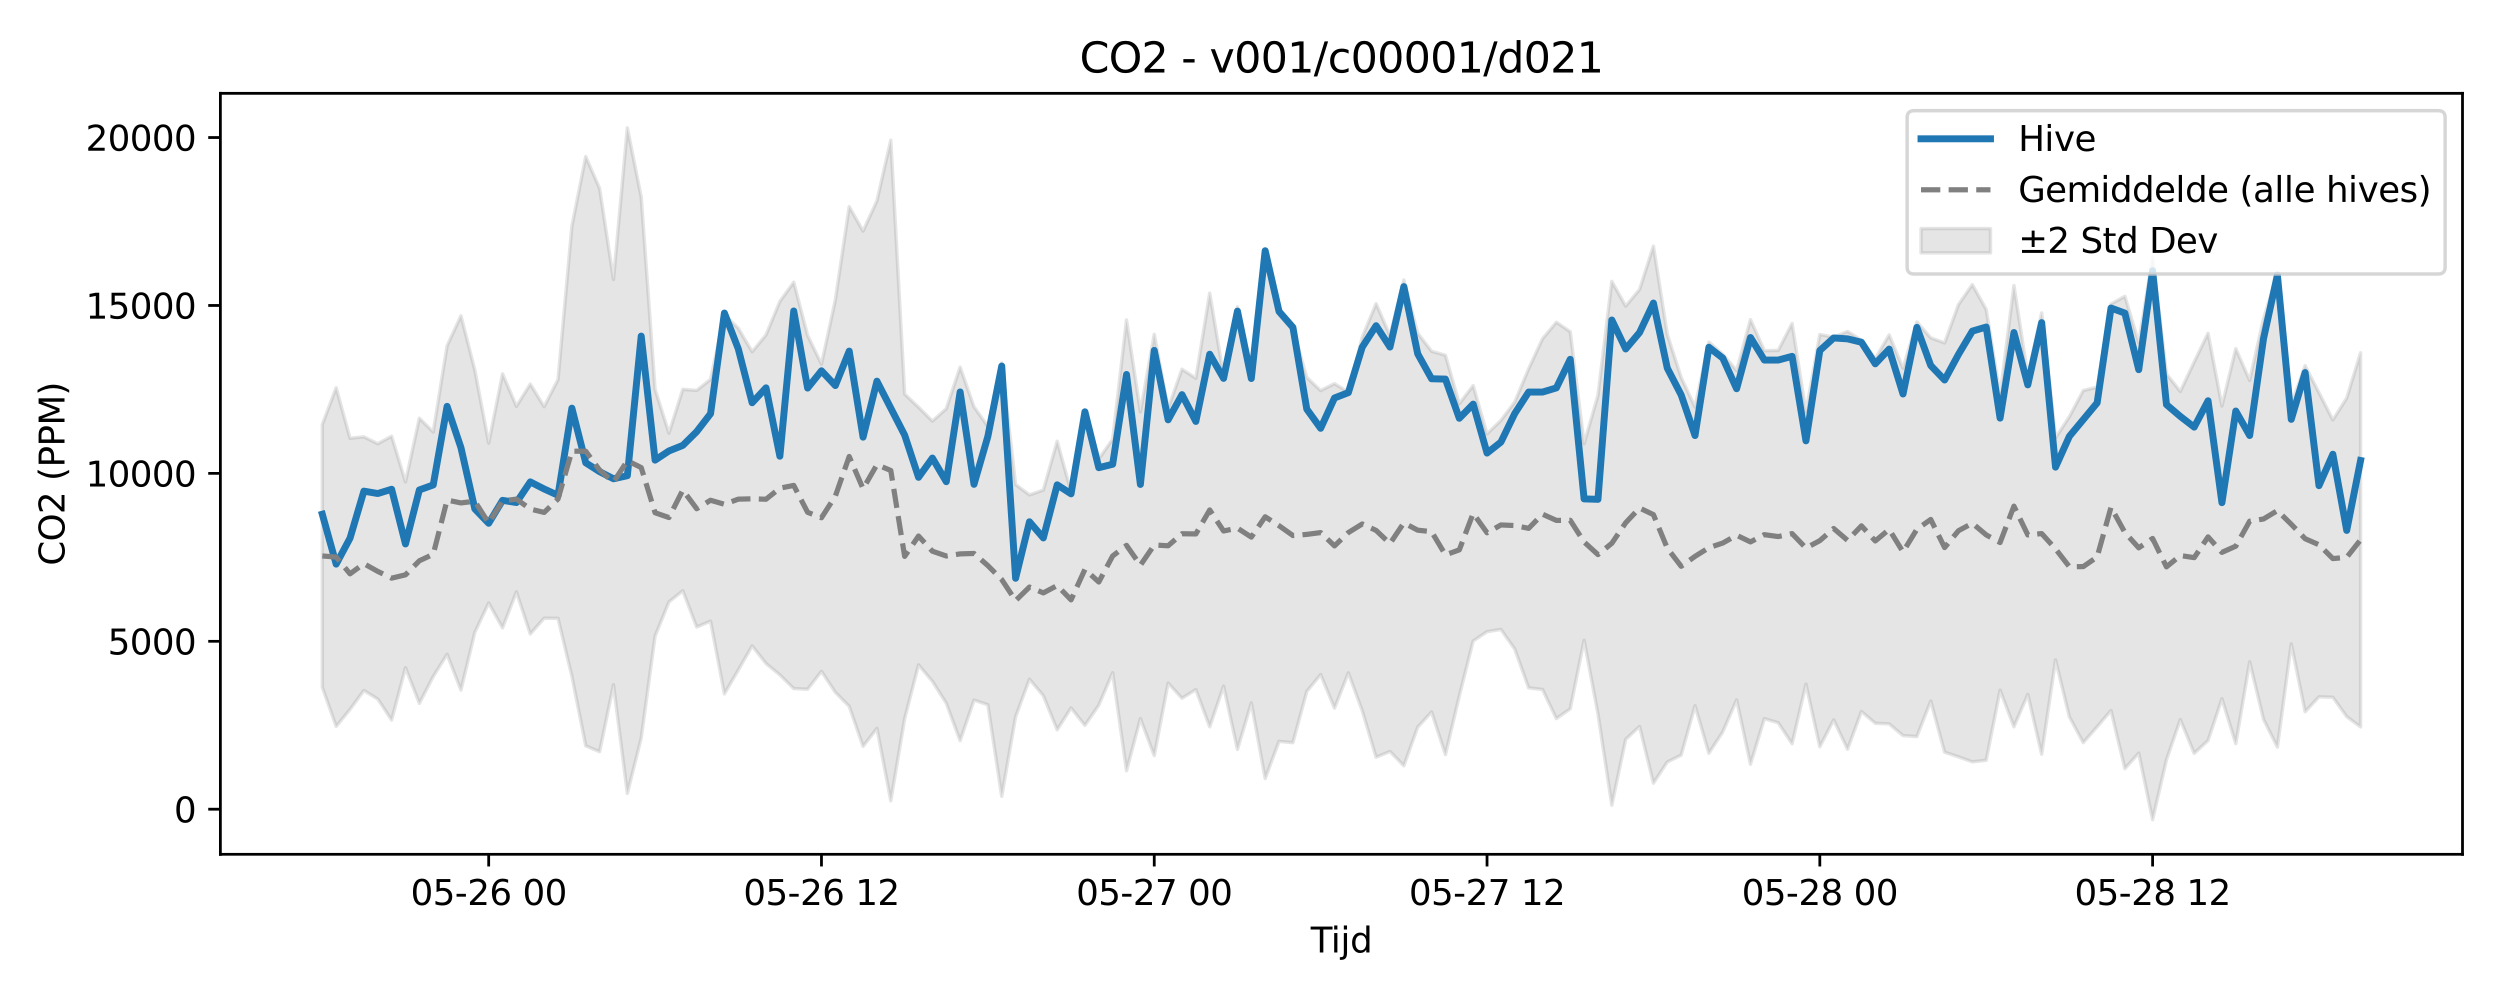 <?xml version="1.0" encoding="utf-8" standalone="no"?>
<!DOCTYPE svg PUBLIC "-//W3C//DTD SVG 1.1//EN"
  "http://www.w3.org/Graphics/SVG/1.1/DTD/svg11.dtd">
<svg xmlns:xlink="http://www.w3.org/1999/xlink" width="720pt" height="288pt" viewBox="0 0 720 288" xmlns="http://www.w3.org/2000/svg" version="1.1">
 <defs>
  <style type="text/css">*{stroke-linejoin: round; stroke-linecap: butt}</style>
 </defs>
 <g id="figure_1">
  <g id="patch_1">
   <path d="M 0 288 
L 720 288 
L 720 0 
L 0 0 
z
" style="fill: #ffffff"/>
  </g>
  <g id="axes_1">
   <g id="patch_2">
    <path d="M 63.47 246.04 
L 709.2 246.04 
L 709.2 26.88 
L 63.47 26.88 
z
" style="fill: #ffffff"/>
   </g>
   <g id="FillBetweenPolyCollection_1">
    <defs>
     <path id="ma736d00e93" d="M 92.821 -165.713 
L 92.821 -90.058 
L 96.815 -78.794 
L 100.808 -83.691 
L 104.802 -89.132 
L 108.795 -86.678 
L 112.788 -80.623 
L 116.782 -95.697 
L 120.775 -85.437 
L 124.768 -93.146 
L 128.762 -99.552 
L 132.755 -89.268 
L 136.749 -105.876 
L 140.742 -114.335 
L 144.735 -107.166 
L 148.729 -117.535 
L 152.722 -105.415 
L 156.715 -109.954 
L 160.709 -109.91 
L 164.702 -93.254 
L 168.696 -73.181 
L 172.689 -71.507 
L 176.682 -90.799 
L 180.676 -59.482 
L 184.669 -75.427 
L 188.663 -104.79 
L 192.656 -114.646 
L 196.649 -117.869 
L 200.643 -107.414 
L 204.636 -109.112 
L 208.629 -88.166 
L 212.623 -95.014 
L 216.616 -101.985 
L 220.61 -96.903 
L 224.603 -93.623 
L 228.596 -89.689 
L 232.59 -89.503 
L 236.583 -94.65 
L 240.577 -88.611 
L 244.57 -84.577 
L 248.563 -73.042 
L 252.557 -78.218 
L 256.55 -57.363 
L 260.543 -81.04 
L 264.537 -96.517 
L 268.53 -91.775 
L 272.524 -85.471 
L 276.517 -74.698 
L 280.51 -86.355 
L 284.504 -85.039 
L 288.497 -58.658 
L 292.491 -81.569 
L 296.484 -92.392 
L 300.477 -87.63 
L 304.471 -77.815 
L 308.464 -84.114 
L 312.457 -79.091 
L 316.451 -84.904 
L 320.444 -94.272 
L 324.438 -66.017 
L 328.431 -81.052 
L 332.424 -70.395 
L 336.418 -91.265 
L 340.411 -86.903 
L 344.404 -89.388 
L 348.398 -78.684 
L 352.391 -90.401 
L 356.385 -72.165 
L 360.378 -85.577 
L 364.371 -63.788 
L 368.365 -74.486 
L 372.358 -74.114 
L 376.352 -88.873 
L 380.345 -93.722 
L 384.338 -84.052 
L 388.332 -94.215 
L 392.325 -83.308 
L 396.318 -69.922 
L 400.312 -71.576 
L 404.305 -67.462 
L 408.299 -78.578 
L 412.292 -82.944 
L 416.285 -70.686 
L 420.279 -87.567 
L 424.272 -103.394 
L 428.266 -106.071 
L 432.259 -106.723 
L 436.252 -101.06 
L 440.246 -89.898 
L 444.239 -89.429 
L 448.232 -81.054 
L 452.226 -83.846 
L 456.219 -103.595 
L 460.213 -82.414 
L 464.206 -56.112 
L 468.199 -75.068 
L 472.193 -78.784 
L 476.186 -62.445 
L 480.179 -68.547 
L 484.173 -70.52 
L 488.166 -84.759 
L 492.16 -71.058 
L 496.153 -77.21 
L 500.146 -86.413 
L 504.14 -67.905 
L 508.133 -81.026 
L 512.127 -79.85 
L 516.12 -73.797 
L 520.113 -90.95 
L 524.107 -72.927 
L 528.1 -80.669 
L 532.093 -72.206 
L 536.087 -83.093 
L 540.08 -79.689 
L 544.074 -79.516 
L 548.067 -76.147 
L 552.06 -75.87 
L 556.054 -86.091 
L 560.047 -71.365 
L 564.041 -70.033 
L 568.034 -68.588 
L 572.027 -69.035 
L 576.021 -89.233 
L 580.014 -78.695 
L 584.007 -88.007 
L 588.001 -70.768 
L 591.994 -97.928 
L 595.988 -81.532 
L 599.981 -74.113 
L 603.974 -78.689 
L 607.968 -83.372 
L 611.961 -66.629 
L 615.955 -71.105 
L 619.948 -51.922 
L 623.941 -69.178 
L 627.935 -80.755 
L 631.928 -71.043 
L 635.921 -74.728 
L 639.915 -86.763 
L 643.908 -73.819 
L 647.902 -97.376 
L 651.895 -80.833 
L 655.888 -72.825 
L 659.882 -102.572 
L 663.875 -83.024 
L 667.868 -87.306 
L 671.862 -87.185 
L 675.855 -81.605 
L 679.849 -78.661 
L 679.849 -186.404 
L 679.849 -186.404 
L 675.855 -173.356 
L 671.862 -167.07 
L 667.868 -174.902 
L 663.875 -182.678 
L 659.882 -171.449 
L 655.888 -209.068 
L 651.895 -196.231 
L 647.902 -178.43 
L 643.908 -187.585 
L 639.915 -171.073 
L 635.921 -192.021 
L 631.928 -183.759 
L 627.935 -175.254 
L 623.941 -180.319 
L 619.948 -213.921 
L 615.955 -189.342 
L 611.961 -202.662 
L 607.968 -200.441 
L 603.974 -176.487 
L 599.981 -175.528 
L 595.988 -168.003 
L 591.994 -161.909 
L 588.001 -197.888 
L 584.007 -179.874 
L 580.014 -205.753 
L 576.021 -174.257 
L 572.027 -198.869 
L 568.034 -206.021 
L 564.041 -200.277 
L 560.047 -189.239 
L 556.054 -190.709 
L 552.06 -195.27 
L 548.067 -181.947 
L 544.074 -191.552 
L 540.08 -184.726 
L 536.087 -190.025 
L 532.093 -192.544 
L 528.1 -190.907 
L 524.107 -191.662 
L 520.113 -169.369 
L 516.12 -194.845 
L 512.127 -187.084 
L 508.133 -187.012 
L 504.14 -195.957 
L 500.146 -181.285 
L 496.153 -185.998 
L 492.16 -189.484 
L 488.166 -170.769 
L 484.173 -179.3 
L 480.179 -191.698 
L 476.186 -217.12 
L 472.193 -204.613 
L 468.199 -199.831 
L 464.206 -206.962 
L 460.213 -174.145 
L 456.219 -160.218 
L 452.226 -192.468 
L 448.232 -195.192 
L 444.239 -190.409 
L 440.246 -181.776 
L 436.252 -172.232 
L 432.259 -166.899 
L 428.266 -163.049 
L 424.272 -176.948 
L 420.279 -171.708 
L 416.285 -185.694 
L 412.292 -186.833 
L 408.299 -192.038 
L 404.305 -207.367 
L 400.312 -191.314 
L 396.318 -200.553 
L 392.325 -190.881 
L 388.332 -175.036 
L 384.338 -177.507 
L 380.345 -175.509 
L 376.352 -179.313 
L 372.358 -193.413 
L 368.365 -198.719 
L 364.371 -214.548 
L 360.378 -181.053 
L 356.385 -199.636 
L 352.391 -179.752 
L 348.398 -203.583 
L 344.404 -179.064 
L 340.411 -181.664 
L 336.418 -170.367 
L 332.424 -191.697 
L 328.431 -169.371 
L 324.438 -195.857 
L 320.444 -161.489 
L 316.451 -155.855 
L 312.457 -168.946 
L 308.464 -146.375 
L 304.471 -160.915 
L 300.477 -146.858 
L 296.484 -145.464 
L 292.491 -148.464 
L 288.497 -183.499 
L 284.504 -165.171 
L 280.51 -170.847 
L 276.517 -182.26 
L 272.524 -170.281 
L 268.53 -166.732 
L 264.537 -170.728 
L 260.543 -174.5 
L 256.55 -247.636 
L 252.557 -230.146 
L 248.563 -221.448 
L 244.57 -228.478 
L 240.577 -201.613 
L 236.583 -183.126 
L 232.59 -191.419 
L 228.596 -206.715 
L 224.603 -201.19 
L 220.61 -191.534 
L 216.616 -186.702 
L 212.623 -193.471 
L 208.629 -197.369 
L 204.636 -178.747 
L 200.643 -175.564 
L 196.649 -175.869 
L 192.656 -163.254 
L 188.663 -175.876 
L 184.669 -231.23 
L 180.676 -251.158 
L 176.682 -207.51 
L 172.689 -233.714 
L 168.696 -242.898 
L 164.702 -222.857 
L 160.709 -178.679 
L 156.715 -170.887 
L 152.722 -177.373 
L 148.729 -170.983 
L 144.735 -180.332 
L 140.742 -160.372 
L 136.749 -181.405 
L 132.755 -197.048 
L 128.762 -188.409 
L 124.768 -163.585 
L 120.775 -167.557 
L 116.782 -149.203 
L 112.788 -162.364 
L 108.795 -160.204 
L 104.802 -162.19 
L 100.808 -161.783 
L 96.815 -176.335 
L 92.821 -165.713 
z
" style="stroke: #808080; stroke-opacity: 0.2"/>
    </defs>
    <g clip-path="url(#pb6d7280b3a)">
     <use xlink:href="#ma736d00e93" x="0" y="288" style="fill: #808080; fill-opacity: 0.2; stroke: #808080; stroke-opacity: 0.2"/>
    </g>
   </g>
   <g id="matplotlib.axis_1">
    <g id="xtick_1">
     <g id="line2d_1">
      <defs>
       <path id="md8cc7c6b5a" d="M 0 0 
L 0 3.5 
" style="stroke: #000000; stroke-width: 0.8"/>
      </defs>
      <g>
       <use xlink:href="#md8cc7c6b5a" x="140.742" y="246.04" style="stroke: #000000; stroke-width: 0.8"/>
      </g>
     </g>
     <g id="text_1">
      <!-- 05-26 00 -->
      <g transform="translate(118.261 260.638) scale(0.1 -0.1)">
       <defs>
        <path id="DejaVuSans-30" d="M 2034 4250 
Q 1547 4250 1301 3770 
Q 1056 3291 1056 2328 
Q 1056 1369 1301 889 
Q 1547 409 2034 409 
Q 2525 409 2770 889 
Q 3016 1369 3016 2328 
Q 3016 3291 2770 3770 
Q 2525 4250 2034 4250 
z
M 2034 4750 
Q 2819 4750 3233 4129 
Q 3647 3509 3647 2328 
Q 3647 1150 3233 529 
Q 2819 -91 2034 -91 
Q 1250 -91 836 529 
Q 422 1150 422 2328 
Q 422 3509 836 4129 
Q 1250 4750 2034 4750 
z
" transform="scale(0.016)"/>
        <path id="DejaVuSans-35" d="M 691 4666 
L 3169 4666 
L 3169 4134 
L 1269 4134 
L 1269 2991 
Q 1406 3038 1543 3061 
Q 1681 3084 1819 3084 
Q 2600 3084 3056 2656 
Q 3513 2228 3513 1497 
Q 3513 744 3044 326 
Q 2575 -91 1722 -91 
Q 1428 -91 1123 -41 
Q 819 9 494 109 
L 494 744 
Q 775 591 1075 516 
Q 1375 441 1709 441 
Q 2250 441 2565 725 
Q 2881 1009 2881 1497 
Q 2881 1984 2565 2268 
Q 2250 2553 1709 2553 
Q 1456 2553 1204 2497 
Q 953 2441 691 2322 
L 691 4666 
z
" transform="scale(0.016)"/>
        <path id="DejaVuSans-2d" d="M 313 2009 
L 1997 2009 
L 1997 1497 
L 313 1497 
L 313 2009 
z
" transform="scale(0.016)"/>
        <path id="DejaVuSans-32" d="M 1228 531 
L 3431 531 
L 3431 0 
L 469 0 
L 469 531 
Q 828 903 1448 1529 
Q 2069 2156 2228 2338 
Q 2531 2678 2651 2914 
Q 2772 3150 2772 3378 
Q 2772 3750 2511 3984 
Q 2250 4219 1831 4219 
Q 1534 4219 1204 4116 
Q 875 4013 500 3803 
L 500 4441 
Q 881 4594 1212 4672 
Q 1544 4750 1819 4750 
Q 2544 4750 2975 4387 
Q 3406 4025 3406 3419 
Q 3406 3131 3298 2873 
Q 3191 2616 2906 2266 
Q 2828 2175 2409 1742 
Q 1991 1309 1228 531 
z
" transform="scale(0.016)"/>
        <path id="DejaVuSans-36" d="M 2113 2584 
Q 1688 2584 1439 2293 
Q 1191 2003 1191 1497 
Q 1191 994 1439 701 
Q 1688 409 2113 409 
Q 2538 409 2786 701 
Q 3034 994 3034 1497 
Q 3034 2003 2786 2293 
Q 2538 2584 2113 2584 
z
M 3366 4563 
L 3366 3988 
Q 3128 4100 2886 4159 
Q 2644 4219 2406 4219 
Q 1781 4219 1451 3797 
Q 1122 3375 1075 2522 
Q 1259 2794 1537 2939 
Q 1816 3084 2150 3084 
Q 2853 3084 3261 2657 
Q 3669 2231 3669 1497 
Q 3669 778 3244 343 
Q 2819 -91 2113 -91 
Q 1303 -91 875 529 
Q 447 1150 447 2328 
Q 447 3434 972 4092 
Q 1497 4750 2381 4750 
Q 2619 4750 2861 4703 
Q 3103 4656 3366 4563 
z
" transform="scale(0.016)"/>
        <path id="DejaVuSans-20" transform="scale(0.016)"/>
       </defs>
       <use xlink:href="#DejaVuSans-30"/>
       <use xlink:href="#DejaVuSans-35" transform="translate(63.623 0)"/>
       <use xlink:href="#DejaVuSans-2d" transform="translate(127.246 0)"/>
       <use xlink:href="#DejaVuSans-32" transform="translate(163.33 0)"/>
       <use xlink:href="#DejaVuSans-36" transform="translate(226.953 0)"/>
       <use xlink:href="#DejaVuSans-20" transform="translate(290.576 0)"/>
       <use xlink:href="#DejaVuSans-30" transform="translate(322.363 0)"/>
       <use xlink:href="#DejaVuSans-30" transform="translate(385.986 0)"/>
      </g>
     </g>
    </g>
    <g id="xtick_2">
     <g id="line2d_2">
      <g>
       <use xlink:href="#md8cc7c6b5a" x="236.583" y="246.04" style="stroke: #000000; stroke-width: 0.8"/>
      </g>
     </g>
     <g id="text_2">
      <!-- 05-26 12 -->
      <g transform="translate(214.103 260.638) scale(0.1 -0.1)">
       <defs>
        <path id="DejaVuSans-31" d="M 794 531 
L 1825 531 
L 1825 4091 
L 703 3866 
L 703 4441 
L 1819 4666 
L 2450 4666 
L 2450 531 
L 3481 531 
L 3481 0 
L 794 0 
L 794 531 
z
" transform="scale(0.016)"/>
       </defs>
       <use xlink:href="#DejaVuSans-30"/>
       <use xlink:href="#DejaVuSans-35" transform="translate(63.623 0)"/>
       <use xlink:href="#DejaVuSans-2d" transform="translate(127.246 0)"/>
       <use xlink:href="#DejaVuSans-32" transform="translate(163.33 0)"/>
       <use xlink:href="#DejaVuSans-36" transform="translate(226.953 0)"/>
       <use xlink:href="#DejaVuSans-20" transform="translate(290.576 0)"/>
       <use xlink:href="#DejaVuSans-31" transform="translate(322.363 0)"/>
       <use xlink:href="#DejaVuSans-32" transform="translate(385.986 0)"/>
      </g>
     </g>
    </g>
    <g id="xtick_3">
     <g id="line2d_3">
      <g>
       <use xlink:href="#md8cc7c6b5a" x="332.424" y="246.04" style="stroke: #000000; stroke-width: 0.8"/>
      </g>
     </g>
     <g id="text_3">
      <!-- 05-27 00 -->
      <g transform="translate(309.944 260.638) scale(0.1 -0.1)">
       <defs>
        <path id="DejaVuSans-37" d="M 525 4666 
L 3525 4666 
L 3525 4397 
L 1831 0 
L 1172 0 
L 2766 4134 
L 525 4134 
L 525 4666 
z
" transform="scale(0.016)"/>
       </defs>
       <use xlink:href="#DejaVuSans-30"/>
       <use xlink:href="#DejaVuSans-35" transform="translate(63.623 0)"/>
       <use xlink:href="#DejaVuSans-2d" transform="translate(127.246 0)"/>
       <use xlink:href="#DejaVuSans-32" transform="translate(163.33 0)"/>
       <use xlink:href="#DejaVuSans-37" transform="translate(226.953 0)"/>
       <use xlink:href="#DejaVuSans-20" transform="translate(290.576 0)"/>
       <use xlink:href="#DejaVuSans-30" transform="translate(322.363 0)"/>
       <use xlink:href="#DejaVuSans-30" transform="translate(385.986 0)"/>
      </g>
     </g>
    </g>
    <g id="xtick_4">
     <g id="line2d_4">
      <g>
       <use xlink:href="#md8cc7c6b5a" x="428.266" y="246.04" style="stroke: #000000; stroke-width: 0.8"/>
      </g>
     </g>
     <g id="text_4">
      <!-- 05-27 12 -->
      <g transform="translate(405.785 260.638) scale(0.1 -0.1)">
       <use xlink:href="#DejaVuSans-30"/>
       <use xlink:href="#DejaVuSans-35" transform="translate(63.623 0)"/>
       <use xlink:href="#DejaVuSans-2d" transform="translate(127.246 0)"/>
       <use xlink:href="#DejaVuSans-32" transform="translate(163.33 0)"/>
       <use xlink:href="#DejaVuSans-37" transform="translate(226.953 0)"/>
       <use xlink:href="#DejaVuSans-20" transform="translate(290.576 0)"/>
       <use xlink:href="#DejaVuSans-31" transform="translate(322.363 0)"/>
       <use xlink:href="#DejaVuSans-32" transform="translate(385.986 0)"/>
      </g>
     </g>
    </g>
    <g id="xtick_5">
     <g id="line2d_5">
      <g>
       <use xlink:href="#md8cc7c6b5a" x="524.107" y="246.04" style="stroke: #000000; stroke-width: 0.8"/>
      </g>
     </g>
     <g id="text_5">
      <!-- 05-28 00 -->
      <g transform="translate(501.626 260.638) scale(0.1 -0.1)">
       <defs>
        <path id="DejaVuSans-38" d="M 2034 2216 
Q 1584 2216 1326 1975 
Q 1069 1734 1069 1313 
Q 1069 891 1326 650 
Q 1584 409 2034 409 
Q 2484 409 2743 651 
Q 3003 894 3003 1313 
Q 3003 1734 2745 1975 
Q 2488 2216 2034 2216 
z
M 1403 2484 
Q 997 2584 770 2862 
Q 544 3141 544 3541 
Q 544 4100 942 4425 
Q 1341 4750 2034 4750 
Q 2731 4750 3128 4425 
Q 3525 4100 3525 3541 
Q 3525 3141 3298 2862 
Q 3072 2584 2669 2484 
Q 3125 2378 3379 2068 
Q 3634 1759 3634 1313 
Q 3634 634 3220 271 
Q 2806 -91 2034 -91 
Q 1263 -91 848 271 
Q 434 634 434 1313 
Q 434 1759 690 2068 
Q 947 2378 1403 2484 
z
M 1172 3481 
Q 1172 3119 1398 2916 
Q 1625 2713 2034 2713 
Q 2441 2713 2670 2916 
Q 2900 3119 2900 3481 
Q 2900 3844 2670 4047 
Q 2441 4250 2034 4250 
Q 1625 4250 1398 4047 
Q 1172 3844 1172 3481 
z
" transform="scale(0.016)"/>
       </defs>
       <use xlink:href="#DejaVuSans-30"/>
       <use xlink:href="#DejaVuSans-35" transform="translate(63.623 0)"/>
       <use xlink:href="#DejaVuSans-2d" transform="translate(127.246 0)"/>
       <use xlink:href="#DejaVuSans-32" transform="translate(163.33 0)"/>
       <use xlink:href="#DejaVuSans-38" transform="translate(226.953 0)"/>
       <use xlink:href="#DejaVuSans-20" transform="translate(290.576 0)"/>
       <use xlink:href="#DejaVuSans-30" transform="translate(322.363 0)"/>
       <use xlink:href="#DejaVuSans-30" transform="translate(385.986 0)"/>
      </g>
     </g>
    </g>
    <g id="xtick_6">
     <g id="line2d_6">
      <g>
       <use xlink:href="#md8cc7c6b5a" x="619.948" y="246.04" style="stroke: #000000; stroke-width: 0.8"/>
      </g>
     </g>
     <g id="text_6">
      <!-- 05-28 12 -->
      <g transform="translate(597.467 260.638) scale(0.1 -0.1)">
       <use xlink:href="#DejaVuSans-30"/>
       <use xlink:href="#DejaVuSans-35" transform="translate(63.623 0)"/>
       <use xlink:href="#DejaVuSans-2d" transform="translate(127.246 0)"/>
       <use xlink:href="#DejaVuSans-32" transform="translate(163.33 0)"/>
       <use xlink:href="#DejaVuSans-38" transform="translate(226.953 0)"/>
       <use xlink:href="#DejaVuSans-20" transform="translate(290.576 0)"/>
       <use xlink:href="#DejaVuSans-31" transform="translate(322.363 0)"/>
       <use xlink:href="#DejaVuSans-32" transform="translate(385.986 0)"/>
      </g>
     </g>
    </g>
    <g id="text_7">
     <!-- Tijd -->
     <g transform="translate(377.485 274.317) scale(0.1 -0.1)">
      <defs>
       <path id="DejaVuSans-54" d="M -19 4666 
L 3928 4666 
L 3928 4134 
L 2272 4134 
L 2272 0 
L 1638 0 
L 1638 4134 
L -19 4134 
L -19 4666 
z
" transform="scale(0.016)"/>
       <path id="DejaVuSans-69" d="M 603 3500 
L 1178 3500 
L 1178 0 
L 603 0 
L 603 3500 
z
M 603 4863 
L 1178 4863 
L 1178 4134 
L 603 4134 
L 603 4863 
z
" transform="scale(0.016)"/>
       <path id="DejaVuSans-6a" d="M 603 3500 
L 1178 3500 
L 1178 -63 
Q 1178 -731 923 -1031 
Q 669 -1331 103 -1331 
L -116 -1331 
L -116 -844 
L 38 -844 
Q 366 -844 484 -692 
Q 603 -541 603 -63 
L 603 3500 
z
M 603 4863 
L 1178 4863 
L 1178 4134 
L 603 4134 
L 603 4863 
z
" transform="scale(0.016)"/>
       <path id="DejaVuSans-64" d="M 2906 2969 
L 2906 4863 
L 3481 4863 
L 3481 0 
L 2906 0 
L 2906 525 
Q 2725 213 2448 61 
Q 2172 -91 1784 -91 
Q 1150 -91 751 415 
Q 353 922 353 1747 
Q 353 2572 751 3078 
Q 1150 3584 1784 3584 
Q 2172 3584 2448 3432 
Q 2725 3281 2906 2969 
z
M 947 1747 
Q 947 1113 1208 752 
Q 1469 391 1925 391 
Q 2381 391 2643 752 
Q 2906 1113 2906 1747 
Q 2906 2381 2643 2742 
Q 2381 3103 1925 3103 
Q 1469 3103 1208 2742 
Q 947 2381 947 1747 
z
" transform="scale(0.016)"/>
      </defs>
      <use xlink:href="#DejaVuSans-54"/>
      <use xlink:href="#DejaVuSans-69" transform="translate(57.959 0)"/>
      <use xlink:href="#DejaVuSans-6a" transform="translate(85.742 0)"/>
      <use xlink:href="#DejaVuSans-64" transform="translate(113.525 0)"/>
     </g>
    </g>
   </g>
   <g id="matplotlib.axis_2">
    <g id="ytick_1">
     <g id="line2d_7">
      <defs>
       <path id="m346be51b37" d="M 0 0 
L -3.5 0 
" style="stroke: #000000; stroke-width: 0.8"/>
      </defs>
      <g>
       <use xlink:href="#m346be51b37" x="63.47" y="233.054" style="stroke: #000000; stroke-width: 0.8"/>
      </g>
     </g>
     <g id="text_8">
      <!-- 0 -->
      <g transform="translate(50.108 236.853) scale(0.1 -0.1)">
       <use xlink:href="#DejaVuSans-30"/>
      </g>
     </g>
    </g>
    <g id="ytick_2">
     <g id="line2d_8">
      <g>
       <use xlink:href="#m346be51b37" x="63.47" y="184.692" style="stroke: #000000; stroke-width: 0.8"/>
      </g>
     </g>
     <g id="text_9">
      <!-- 5000 -->
      <g transform="translate(31.02 188.491) scale(0.1 -0.1)">
       <use xlink:href="#DejaVuSans-35"/>
       <use xlink:href="#DejaVuSans-30" transform="translate(63.623 0)"/>
       <use xlink:href="#DejaVuSans-30" transform="translate(127.246 0)"/>
       <use xlink:href="#DejaVuSans-30" transform="translate(190.869 0)"/>
      </g>
     </g>
    </g>
    <g id="ytick_3">
     <g id="line2d_9">
      <g>
       <use xlink:href="#m346be51b37" x="63.47" y="136.33" style="stroke: #000000; stroke-width: 0.8"/>
      </g>
     </g>
     <g id="text_10">
      <!-- 10000 -->
      <g transform="translate(24.657 140.129) scale(0.1 -0.1)">
       <use xlink:href="#DejaVuSans-31"/>
       <use xlink:href="#DejaVuSans-30" transform="translate(63.623 0)"/>
       <use xlink:href="#DejaVuSans-30" transform="translate(127.246 0)"/>
       <use xlink:href="#DejaVuSans-30" transform="translate(190.869 0)"/>
       <use xlink:href="#DejaVuSans-30" transform="translate(254.492 0)"/>
      </g>
     </g>
    </g>
    <g id="ytick_4">
     <g id="line2d_10">
      <g>
       <use xlink:href="#m346be51b37" x="63.47" y="87.968" style="stroke: #000000; stroke-width: 0.8"/>
      </g>
     </g>
     <g id="text_11">
      <!-- 15000 -->
      <g transform="translate(24.657 91.767) scale(0.1 -0.1)">
       <use xlink:href="#DejaVuSans-31"/>
       <use xlink:href="#DejaVuSans-35" transform="translate(63.623 0)"/>
       <use xlink:href="#DejaVuSans-30" transform="translate(127.246 0)"/>
       <use xlink:href="#DejaVuSans-30" transform="translate(190.869 0)"/>
       <use xlink:href="#DejaVuSans-30" transform="translate(254.492 0)"/>
      </g>
     </g>
    </g>
    <g id="ytick_5">
     <g id="line2d_11">
      <g>
       <use xlink:href="#m346be51b37" x="63.47" y="39.606" style="stroke: #000000; stroke-width: 0.8"/>
      </g>
     </g>
     <g id="text_12">
      <!-- 20000 -->
      <g transform="translate(24.657 43.406) scale(0.1 -0.1)">
       <use xlink:href="#DejaVuSans-32"/>
       <use xlink:href="#DejaVuSans-30" transform="translate(63.623 0)"/>
       <use xlink:href="#DejaVuSans-30" transform="translate(127.246 0)"/>
       <use xlink:href="#DejaVuSans-30" transform="translate(190.869 0)"/>
       <use xlink:href="#DejaVuSans-30" transform="translate(254.492 0)"/>
      </g>
     </g>
    </g>
    <g id="text_13">
     <!-- CO2 (PPM) -->
     <g transform="translate(18.578 162.903) rotate(-90) scale(0.1 -0.1)">
      <defs>
       <path id="DejaVuSans-43" d="M 4122 4306 
L 4122 3641 
Q 3803 3938 3442 4084 
Q 3081 4231 2675 4231 
Q 1875 4231 1450 3742 
Q 1025 3253 1025 2328 
Q 1025 1406 1450 917 
Q 1875 428 2675 428 
Q 3081 428 3442 575 
Q 3803 722 4122 1019 
L 4122 359 
Q 3791 134 3420 21 
Q 3050 -91 2638 -91 
Q 1578 -91 968 557 
Q 359 1206 359 2328 
Q 359 3453 968 4101 
Q 1578 4750 2638 4750 
Q 3056 4750 3426 4639 
Q 3797 4528 4122 4306 
z
" transform="scale(0.016)"/>
       <path id="DejaVuSans-4f" d="M 2522 4238 
Q 1834 4238 1429 3725 
Q 1025 3213 1025 2328 
Q 1025 1447 1429 934 
Q 1834 422 2522 422 
Q 3209 422 3611 934 
Q 4013 1447 4013 2328 
Q 4013 3213 3611 3725 
Q 3209 4238 2522 4238 
z
M 2522 4750 
Q 3503 4750 4090 4092 
Q 4678 3434 4678 2328 
Q 4678 1225 4090 567 
Q 3503 -91 2522 -91 
Q 1538 -91 948 565 
Q 359 1222 359 2328 
Q 359 3434 948 4092 
Q 1538 4750 2522 4750 
z
" transform="scale(0.016)"/>
       <path id="DejaVuSans-28" d="M 1984 4856 
Q 1566 4138 1362 3434 
Q 1159 2731 1159 2009 
Q 1159 1288 1364 580 
Q 1569 -128 1984 -844 
L 1484 -844 
Q 1016 -109 783 600 
Q 550 1309 550 2009 
Q 550 2706 781 3412 
Q 1013 4119 1484 4856 
L 1984 4856 
z
" transform="scale(0.016)"/>
       <path id="DejaVuSans-50" d="M 1259 4147 
L 1259 2394 
L 2053 2394 
Q 2494 2394 2734 2622 
Q 2975 2850 2975 3272 
Q 2975 3691 2734 3919 
Q 2494 4147 2053 4147 
L 1259 4147 
z
M 628 4666 
L 2053 4666 
Q 2838 4666 3239 4311 
Q 3641 3956 3641 3272 
Q 3641 2581 3239 2228 
Q 2838 1875 2053 1875 
L 1259 1875 
L 1259 0 
L 628 0 
L 628 4666 
z
" transform="scale(0.016)"/>
       <path id="DejaVuSans-4d" d="M 628 4666 
L 1569 4666 
L 2759 1491 
L 3956 4666 
L 4897 4666 
L 4897 0 
L 4281 0 
L 4281 4097 
L 3078 897 
L 2444 897 
L 1241 4097 
L 1241 0 
L 628 0 
L 628 4666 
z
" transform="scale(0.016)"/>
       <path id="DejaVuSans-29" d="M 513 4856 
L 1013 4856 
Q 1481 4119 1714 3412 
Q 1947 2706 1947 2009 
Q 1947 1309 1714 600 
Q 1481 -109 1013 -844 
L 513 -844 
Q 928 -128 1133 580 
Q 1338 1288 1338 2009 
Q 1338 2731 1133 3434 
Q 928 4138 513 4856 
z
" transform="scale(0.016)"/>
      </defs>
      <use xlink:href="#DejaVuSans-43"/>
      <use xlink:href="#DejaVuSans-4f" transform="translate(69.824 0)"/>
      <use xlink:href="#DejaVuSans-32" transform="translate(148.535 0)"/>
      <use xlink:href="#DejaVuSans-20" transform="translate(212.158 0)"/>
      <use xlink:href="#DejaVuSans-28" transform="translate(243.945 0)"/>
      <use xlink:href="#DejaVuSans-50" transform="translate(282.959 0)"/>
      <use xlink:href="#DejaVuSans-50" transform="translate(343.262 0)"/>
      <use xlink:href="#DejaVuSans-4d" transform="translate(403.564 0)"/>
      <use xlink:href="#DejaVuSans-29" transform="translate(489.844 0)"/>
     </g>
    </g>
   </g>
   <g id="line2d_12">
    <path d="M 92.821 148.101 
L 96.815 162.465 
L 100.808 154.988 
L 104.802 141.447 
L 108.795 142.137 
L 112.788 140.908 
L 116.782 156.655 
L 120.775 141.105 
L 124.768 139.667 
L 128.762 117.037 
L 132.755 128.934 
L 136.749 146.564 
L 140.742 150.7 
L 144.735 144.104 
L 148.729 144.729 
L 152.722 138.784 
L 156.715 140.825 
L 160.709 142.646 
L 164.702 117.553 
L 168.696 133.287 
L 172.689 135.843 
L 176.682 137.887 
L 180.676 137.002 
L 184.669 96.799 
L 188.663 132.519 
L 192.656 129.872 
L 196.649 128.268 
L 200.643 124.32 
L 204.636 119.146 
L 208.629 90.159 
L 212.623 100.475 
L 216.616 115.986 
L 220.61 111.699 
L 224.603 131.388 
L 228.596 89.567 
L 232.59 111.762 
L 236.583 106.791 
L 240.577 111.04 
L 244.57 101.123 
L 248.563 125.9 
L 252.557 109.779 
L 260.543 125.323 
L 264.537 137.468 
L 268.53 131.923 
L 272.524 138.726 
L 276.517 112.884 
L 280.51 139.487 
L 284.504 125.687 
L 288.497 105.427 
L 292.491 166.537 
L 296.484 150.274 
L 300.477 154.92 
L 304.471 139.635 
L 308.464 142.224 
L 312.457 118.604 
L 316.451 134.696 
L 320.444 133.706 
L 324.438 107.851 
L 328.431 139.519 
L 332.424 100.92 
L 336.418 120.909 
L 340.411 113.661 
L 344.404 121.37 
L 348.398 102.019 
L 352.391 108.972 
L 356.385 89.606 
L 360.378 109.012 
L 364.371 72.218 
L 368.365 89.712 
L 372.358 94.284 
L 376.352 117.827 
L 380.345 123.353 
L 384.338 114.616 
L 388.332 113.073 
L 392.325 99.975 
L 396.318 93.804 
L 400.312 99.952 
L 404.305 82.548 
L 408.299 101.896 
L 412.292 109.083 
L 416.285 109.177 
L 420.279 120.467 
L 424.272 116.389 
L 428.266 130.482 
L 432.259 127.33 
L 436.252 119.088 
L 440.246 112.913 
L 444.239 112.92 
L 448.232 111.717 
L 452.226 103.483 
L 456.219 143.681 
L 460.213 143.807 
L 464.206 92.166 
L 468.199 100.5 
L 472.193 95.771 
L 476.186 87.281 
L 480.179 106.02 
L 484.173 113.729 
L 488.166 125.439 
L 492.16 100.017 
L 496.153 103.131 
L 500.146 111.953 
L 504.14 97.209 
L 508.133 103.696 
L 512.127 103.7 
L 516.12 102.625 
L 520.113 126.958 
L 524.107 100.949 
L 528.1 97.334 
L 532.093 97.592 
L 536.087 98.566 
L 540.08 104.779 
L 544.074 100.542 
L 548.067 113.471 
L 552.06 94.299 
L 556.054 105.272 
L 560.047 109.441 
L 564.041 102.061 
L 568.034 95.364 
L 572.027 94.183 
L 576.021 120.419 
L 580.014 95.767 
L 584.007 110.843 
L 588.001 92.916 
L 591.994 134.534 
L 595.988 125.649 
L 603.974 116.034 
L 607.968 88.716 
L 611.961 90.169 
L 615.955 106.465 
L 619.948 77.972 
L 623.941 116.524 
L 627.935 119.929 
L 631.928 123.011 
L 635.921 115.422 
L 639.915 144.764 
L 643.908 118.381 
L 647.902 125.429 
L 651.895 97.531 
L 655.888 79.218 
L 659.882 120.772 
L 663.875 107.3 
L 667.868 139.87 
L 671.862 130.823 
L 675.855 152.76 
L 679.849 132.622 
L 679.849 132.622 
" clip-path="url(#pb6d7280b3a)" style="fill: none; stroke: #1f77b4; stroke-width: 2; stroke-linecap: square"/>
   </g>
   <g id="line2d_13">
    <path d="M 92.821 160.115 
L 96.815 160.435 
L 100.808 165.263 
L 104.802 162.339 
L 108.795 164.559 
L 112.788 166.506 
L 116.782 165.55 
L 120.775 161.503 
L 124.768 159.635 
L 128.762 144.02 
L 132.755 144.842 
L 136.749 144.359 
L 140.742 150.646 
L 144.735 144.251 
L 148.729 143.741 
L 152.722 146.606 
L 156.715 147.58 
L 160.709 143.705 
L 164.702 129.944 
L 168.696 129.96 
L 172.689 135.389 
L 176.682 138.845 
L 180.676 132.68 
L 184.669 134.671 
L 188.663 147.667 
L 192.656 149.05 
L 196.649 141.131 
L 200.643 146.511 
L 204.636 144.071 
L 208.629 145.233 
L 212.623 143.758 
L 216.616 143.656 
L 220.61 143.782 
L 224.603 140.594 
L 228.596 139.798 
L 232.59 147.539 
L 236.583 149.112 
L 240.577 142.888 
L 244.57 131.473 
L 248.563 140.755 
L 252.557 133.818 
L 256.55 135.501 
L 260.543 160.23 
L 264.537 154.377 
L 268.53 158.746 
L 272.524 160.124 
L 276.517 159.521 
L 280.51 159.399 
L 284.504 162.895 
L 288.497 166.921 
L 292.491 172.984 
L 296.484 169.072 
L 300.477 170.756 
L 304.471 168.635 
L 308.464 172.755 
L 312.457 163.981 
L 316.451 167.621 
L 320.444 160.119 
L 324.438 157.063 
L 328.431 162.788 
L 332.424 156.954 
L 336.418 157.184 
L 340.411 153.717 
L 344.404 153.774 
L 348.398 146.867 
L 352.391 152.923 
L 356.385 152.099 
L 360.378 154.685 
L 364.371 148.832 
L 368.365 151.397 
L 372.358 154.236 
L 376.352 153.907 
L 380.345 153.384 
L 384.338 157.22 
L 388.332 153.374 
L 392.325 150.906 
L 396.318 152.762 
L 400.312 156.555 
L 404.305 150.586 
L 408.299 152.692 
L 412.292 153.111 
L 416.285 159.81 
L 420.279 158.362 
L 424.272 147.829 
L 428.266 153.44 
L 432.259 151.189 
L 436.252 151.354 
L 440.246 152.163 
L 444.239 148.081 
L 448.232 149.877 
L 452.226 149.843 
L 456.219 156.093 
L 460.213 159.721 
L 464.206 156.463 
L 468.199 150.55 
L 472.193 146.302 
L 476.186 148.217 
L 480.179 157.878 
L 484.173 163.09 
L 488.166 160.236 
L 492.16 157.729 
L 496.153 156.396 
L 500.146 154.151 
L 504.14 156.069 
L 508.133 153.981 
L 512.127 154.533 
L 516.12 153.679 
L 520.113 157.84 
L 524.107 155.706 
L 528.1 152.212 
L 532.093 155.625 
L 536.087 151.441 
L 540.08 155.793 
L 544.074 152.466 
L 548.067 158.953 
L 552.06 152.43 
L 556.054 149.6 
L 560.047 157.698 
L 564.041 152.845 
L 568.034 150.696 
L 572.027 154.048 
L 576.021 156.255 
L 580.014 145.776 
L 584.007 154.059 
L 588.001 153.672 
L 591.994 158.082 
L 595.988 163.233 
L 599.981 163.18 
L 603.974 160.412 
L 607.968 146.094 
L 611.961 153.354 
L 615.955 157.776 
L 619.948 155.078 
L 623.941 163.252 
L 627.935 159.995 
L 631.928 160.599 
L 635.921 154.625 
L 639.915 159.082 
L 643.908 157.298 
L 647.902 150.097 
L 651.895 149.468 
L 655.888 147.054 
L 659.882 150.99 
L 663.875 155.149 
L 667.868 156.896 
L 671.862 160.872 
L 675.855 160.519 
L 679.849 155.467 
L 679.849 155.467 
" clip-path="url(#pb6d7280b3a)" style="fill: none; stroke-dasharray: 5.55,2.4; stroke-dashoffset: 0; stroke: #808080; stroke-width: 1.5"/>
   </g>
   <g id="patch_3">
    <path d="M 63.47 246.04 
L 63.47 26.88 
" style="fill: none; stroke: #000000; stroke-width: 0.8; stroke-linejoin: miter; stroke-linecap: square"/>
   </g>
   <g id="patch_4">
    <path d="M 709.2 246.04 
L 709.2 26.88 
" style="fill: none; stroke: #000000; stroke-width: 0.8; stroke-linejoin: miter; stroke-linecap: square"/>
   </g>
   <g id="patch_5">
    <path d="M 63.47 246.04 
L 709.2 246.04 
" style="fill: none; stroke: #000000; stroke-width: 0.8; stroke-linejoin: miter; stroke-linecap: square"/>
   </g>
   <g id="patch_6">
    <path d="M 63.47 26.88 
L 709.2 26.88 
" style="fill: none; stroke: #000000; stroke-width: 0.8; stroke-linejoin: miter; stroke-linecap: square"/>
   </g>
   <g id="text_14">
    <!-- CO2 - v001/c00001/d021 -->
    <g transform="translate(310.932 20.88) scale(0.12 -0.12)">
     <defs>
      <path id="DejaVuSans-76" d="M 191 3500 
L 800 3500 
L 1894 563 
L 2988 3500 
L 3597 3500 
L 2284 0 
L 1503 0 
L 191 3500 
z
" transform="scale(0.016)"/>
      <path id="DejaVuSans-2f" d="M 1625 4666 
L 2156 4666 
L 531 -594 
L 0 -594 
L 1625 4666 
z
" transform="scale(0.016)"/>
      <path id="DejaVuSans-63" d="M 3122 3366 
L 3122 2828 
Q 2878 2963 2633 3030 
Q 2388 3097 2138 3097 
Q 1578 3097 1268 2742 
Q 959 2388 959 1747 
Q 959 1106 1268 751 
Q 1578 397 2138 397 
Q 2388 397 2633 464 
Q 2878 531 3122 666 
L 3122 134 
Q 2881 22 2623 -34 
Q 2366 -91 2075 -91 
Q 1284 -91 818 406 
Q 353 903 353 1747 
Q 353 2603 823 3093 
Q 1294 3584 2113 3584 
Q 2378 3584 2631 3529 
Q 2884 3475 3122 3366 
z
" transform="scale(0.016)"/>
     </defs>
     <use xlink:href="#DejaVuSans-43"/>
     <use xlink:href="#DejaVuSans-4f" transform="translate(69.824 0)"/>
     <use xlink:href="#DejaVuSans-32" transform="translate(148.535 0)"/>
     <use xlink:href="#DejaVuSans-20" transform="translate(212.158 0)"/>
     <use xlink:href="#DejaVuSans-2d" transform="translate(243.945 0)"/>
     <use xlink:href="#DejaVuSans-20" transform="translate(280.029 0)"/>
     <use xlink:href="#DejaVuSans-76" transform="translate(311.816 0)"/>
     <use xlink:href="#DejaVuSans-30" transform="translate(370.996 0)"/>
     <use xlink:href="#DejaVuSans-30" transform="translate(434.619 0)"/>
     <use xlink:href="#DejaVuSans-31" transform="translate(498.242 0)"/>
     <use xlink:href="#DejaVuSans-2f" transform="translate(561.865 0)"/>
     <use xlink:href="#DejaVuSans-63" transform="translate(595.557 0)"/>
     <use xlink:href="#DejaVuSans-30" transform="translate(650.537 0)"/>
     <use xlink:href="#DejaVuSans-30" transform="translate(714.16 0)"/>
     <use xlink:href="#DejaVuSans-30" transform="translate(777.783 0)"/>
     <use xlink:href="#DejaVuSans-30" transform="translate(841.406 0)"/>
     <use xlink:href="#DejaVuSans-31" transform="translate(905.029 0)"/>
     <use xlink:href="#DejaVuSans-2f" transform="translate(968.652 0)"/>
     <use xlink:href="#DejaVuSans-64" transform="translate(1002.344 0)"/>
     <use xlink:href="#DejaVuSans-30" transform="translate(1065.82 0)"/>
     <use xlink:href="#DejaVuSans-32" transform="translate(1129.443 0)"/>
     <use xlink:href="#DejaVuSans-31" transform="translate(1193.066 0)"/>
    </g>
   </g>
   <g id="legend_1">
    <g id="patch_7">
     <path d="M 551.256 78.914 
L 702.2 78.914 
Q 704.2 78.914 704.2 76.914 
L 704.2 33.88 
Q 704.2 31.88 702.2 31.88 
L 551.256 31.88 
Q 549.256 31.88 549.256 33.88 
L 549.256 76.914 
Q 549.256 78.914 551.256 78.914 
z
" style="fill: #ffffff; opacity: 0.8; stroke: #cccccc; stroke-linejoin: miter"/>
    </g>
    <g id="line2d_14">
     <path d="M 553.256 39.978 
L 563.256 39.978 
L 573.256 39.978 
" style="fill: none; stroke: #1f77b4; stroke-width: 2; stroke-linecap: square"/>
    </g>
    <g id="text_15">
     <!-- Hive -->
     <g transform="translate(581.256 43.478) scale(0.1 -0.1)">
      <defs>
       <path id="DejaVuSans-48" d="M 628 4666 
L 1259 4666 
L 1259 2753 
L 3553 2753 
L 3553 4666 
L 4184 4666 
L 4184 0 
L 3553 0 
L 3553 2222 
L 1259 2222 
L 1259 0 
L 628 0 
L 628 4666 
z
" transform="scale(0.016)"/>
       <path id="DejaVuSans-65" d="M 3597 1894 
L 3597 1613 
L 953 1613 
Q 991 1019 1311 708 
Q 1631 397 2203 397 
Q 2534 397 2845 478 
Q 3156 559 3463 722 
L 3463 178 
Q 3153 47 2828 -22 
Q 2503 -91 2169 -91 
Q 1331 -91 842 396 
Q 353 884 353 1716 
Q 353 2575 817 3079 
Q 1281 3584 2069 3584 
Q 2775 3584 3186 3129 
Q 3597 2675 3597 1894 
z
M 3022 2063 
Q 3016 2534 2758 2815 
Q 2500 3097 2075 3097 
Q 1594 3097 1305 2825 
Q 1016 2553 972 2059 
L 3022 2063 
z
" transform="scale(0.016)"/>
      </defs>
      <use xlink:href="#DejaVuSans-48"/>
      <use xlink:href="#DejaVuSans-69" transform="translate(75.195 0)"/>
      <use xlink:href="#DejaVuSans-76" transform="translate(102.979 0)"/>
      <use xlink:href="#DejaVuSans-65" transform="translate(162.158 0)"/>
     </g>
    </g>
    <g id="line2d_15">
     <path d="M 553.256 54.657 
L 563.256 54.657 
L 573.256 54.657 
" style="fill: none; stroke-dasharray: 5.55,2.4; stroke-dashoffset: 0; stroke: #808080; stroke-width: 1.5"/>
    </g>
    <g id="text_16">
     <!-- Gemiddelde (alle hives) -->
     <g transform="translate(581.256 58.157) scale(0.1 -0.1)">
      <defs>
       <path id="DejaVuSans-47" d="M 3809 666 
L 3809 1919 
L 2778 1919 
L 2778 2438 
L 4434 2438 
L 4434 434 
Q 4069 175 3628 42 
Q 3188 -91 2688 -91 
Q 1594 -91 976 548 
Q 359 1188 359 2328 
Q 359 3472 976 4111 
Q 1594 4750 2688 4750 
Q 3144 4750 3555 4637 
Q 3966 4525 4313 4306 
L 4313 3634 
Q 3963 3931 3569 4081 
Q 3175 4231 2741 4231 
Q 1884 4231 1454 3753 
Q 1025 3275 1025 2328 
Q 1025 1384 1454 906 
Q 1884 428 2741 428 
Q 3075 428 3337 486 
Q 3600 544 3809 666 
z
" transform="scale(0.016)"/>
       <path id="DejaVuSans-6d" d="M 3328 2828 
Q 3544 3216 3844 3400 
Q 4144 3584 4550 3584 
Q 5097 3584 5394 3201 
Q 5691 2819 5691 2113 
L 5691 0 
L 5113 0 
L 5113 2094 
Q 5113 2597 4934 2840 
Q 4756 3084 4391 3084 
Q 3944 3084 3684 2787 
Q 3425 2491 3425 1978 
L 3425 0 
L 2847 0 
L 2847 2094 
Q 2847 2600 2669 2842 
Q 2491 3084 2119 3084 
Q 1678 3084 1418 2786 
Q 1159 2488 1159 1978 
L 1159 0 
L 581 0 
L 581 3500 
L 1159 3500 
L 1159 2956 
Q 1356 3278 1631 3431 
Q 1906 3584 2284 3584 
Q 2666 3584 2933 3390 
Q 3200 3197 3328 2828 
z
" transform="scale(0.016)"/>
       <path id="DejaVuSans-6c" d="M 603 4863 
L 1178 4863 
L 1178 0 
L 603 0 
L 603 4863 
z
" transform="scale(0.016)"/>
       <path id="DejaVuSans-61" d="M 2194 1759 
Q 1497 1759 1228 1600 
Q 959 1441 959 1056 
Q 959 750 1161 570 
Q 1363 391 1709 391 
Q 2188 391 2477 730 
Q 2766 1069 2766 1631 
L 2766 1759 
L 2194 1759 
z
M 3341 1997 
L 3341 0 
L 2766 0 
L 2766 531 
Q 2569 213 2275 61 
Q 1981 -91 1556 -91 
Q 1019 -91 701 211 
Q 384 513 384 1019 
Q 384 1609 779 1909 
Q 1175 2209 1959 2209 
L 2766 2209 
L 2766 2266 
Q 2766 2663 2505 2880 
Q 2244 3097 1772 3097 
Q 1472 3097 1187 3025 
Q 903 2953 641 2809 
L 641 3341 
Q 956 3463 1253 3523 
Q 1550 3584 1831 3584 
Q 2591 3584 2966 3190 
Q 3341 2797 3341 1997 
z
" transform="scale(0.016)"/>
       <path id="DejaVuSans-68" d="M 3513 2113 
L 3513 0 
L 2938 0 
L 2938 2094 
Q 2938 2591 2744 2837 
Q 2550 3084 2163 3084 
Q 1697 3084 1428 2787 
Q 1159 2491 1159 1978 
L 1159 0 
L 581 0 
L 581 4863 
L 1159 4863 
L 1159 2956 
Q 1366 3272 1645 3428 
Q 1925 3584 2291 3584 
Q 2894 3584 3203 3211 
Q 3513 2838 3513 2113 
z
" transform="scale(0.016)"/>
       <path id="DejaVuSans-73" d="M 2834 3397 
L 2834 2853 
Q 2591 2978 2328 3040 
Q 2066 3103 1784 3103 
Q 1356 3103 1142 2972 
Q 928 2841 928 2578 
Q 928 2378 1081 2264 
Q 1234 2150 1697 2047 
L 1894 2003 
Q 2506 1872 2764 1633 
Q 3022 1394 3022 966 
Q 3022 478 2636 193 
Q 2250 -91 1575 -91 
Q 1294 -91 989 -36 
Q 684 19 347 128 
L 347 722 
Q 666 556 975 473 
Q 1284 391 1588 391 
Q 1994 391 2212 530 
Q 2431 669 2431 922 
Q 2431 1156 2273 1281 
Q 2116 1406 1581 1522 
L 1381 1569 
Q 847 1681 609 1914 
Q 372 2147 372 2553 
Q 372 3047 722 3315 
Q 1072 3584 1716 3584 
Q 2034 3584 2315 3537 
Q 2597 3491 2834 3397 
z
" transform="scale(0.016)"/>
      </defs>
      <use xlink:href="#DejaVuSans-47"/>
      <use xlink:href="#DejaVuSans-65" transform="translate(77.49 0)"/>
      <use xlink:href="#DejaVuSans-6d" transform="translate(139.014 0)"/>
      <use xlink:href="#DejaVuSans-69" transform="translate(236.426 0)"/>
      <use xlink:href="#DejaVuSans-64" transform="translate(264.209 0)"/>
      <use xlink:href="#DejaVuSans-64" transform="translate(327.686 0)"/>
      <use xlink:href="#DejaVuSans-65" transform="translate(391.162 0)"/>
      <use xlink:href="#DejaVuSans-6c" transform="translate(452.686 0)"/>
      <use xlink:href="#DejaVuSans-64" transform="translate(480.469 0)"/>
      <use xlink:href="#DejaVuSans-65" transform="translate(543.945 0)"/>
      <use xlink:href="#DejaVuSans-20" transform="translate(605.469 0)"/>
      <use xlink:href="#DejaVuSans-28" transform="translate(637.256 0)"/>
      <use xlink:href="#DejaVuSans-61" transform="translate(676.27 0)"/>
      <use xlink:href="#DejaVuSans-6c" transform="translate(737.549 0)"/>
      <use xlink:href="#DejaVuSans-6c" transform="translate(765.332 0)"/>
      <use xlink:href="#DejaVuSans-65" transform="translate(793.115 0)"/>
      <use xlink:href="#DejaVuSans-20" transform="translate(854.639 0)"/>
      <use xlink:href="#DejaVuSans-68" transform="translate(886.426 0)"/>
      <use xlink:href="#DejaVuSans-69" transform="translate(949.805 0)"/>
      <use xlink:href="#DejaVuSans-76" transform="translate(977.588 0)"/>
      <use xlink:href="#DejaVuSans-65" transform="translate(1036.768 0)"/>
      <use xlink:href="#DejaVuSans-73" transform="translate(1098.291 0)"/>
      <use xlink:href="#DejaVuSans-29" transform="translate(1150.391 0)"/>
     </g>
    </g>
    <g id="patch_8">
     <path d="M 553.256 72.835 
L 573.256 72.835 
L 573.256 65.835 
L 553.256 65.835 
z
" style="fill: #808080; fill-opacity: 0.2; stroke: #808080; stroke-opacity: 0.2; stroke-linejoin: miter"/>
    </g>
    <g id="text_17">
     <!-- ±2 Std Dev -->
     <g transform="translate(581.256 72.835) scale(0.1 -0.1)">
      <defs>
       <path id="DejaVuSans-b1" d="M 2944 4013 
L 2944 2803 
L 4684 2803 
L 4684 2272 
L 2944 2272 
L 2944 1063 
L 2419 1063 
L 2419 2272 
L 678 2272 
L 678 2803 
L 2419 2803 
L 2419 4013 
L 2944 4013 
z
M 678 531 
L 4684 531 
L 4684 0 
L 678 0 
L 678 531 
z
" transform="scale(0.016)"/>
       <path id="DejaVuSans-53" d="M 3425 4513 
L 3425 3897 
Q 3066 4069 2747 4153 
Q 2428 4238 2131 4238 
Q 1616 4238 1336 4038 
Q 1056 3838 1056 3469 
Q 1056 3159 1242 3001 
Q 1428 2844 1947 2747 
L 2328 2669 
Q 3034 2534 3370 2195 
Q 3706 1856 3706 1288 
Q 3706 609 3251 259 
Q 2797 -91 1919 -91 
Q 1588 -91 1214 -16 
Q 841 59 441 206 
L 441 856 
Q 825 641 1194 531 
Q 1563 422 1919 422 
Q 2459 422 2753 634 
Q 3047 847 3047 1241 
Q 3047 1584 2836 1778 
Q 2625 1972 2144 2069 
L 1759 2144 
Q 1053 2284 737 2584 
Q 422 2884 422 3419 
Q 422 4038 858 4394 
Q 1294 4750 2059 4750 
Q 2388 4750 2728 4690 
Q 3069 4631 3425 4513 
z
" transform="scale(0.016)"/>
       <path id="DejaVuSans-74" d="M 1172 4494 
L 1172 3500 
L 2356 3500 
L 2356 3053 
L 1172 3053 
L 1172 1153 
Q 1172 725 1289 603 
Q 1406 481 1766 481 
L 2356 481 
L 2356 0 
L 1766 0 
Q 1100 0 847 248 
Q 594 497 594 1153 
L 594 3053 
L 172 3053 
L 172 3500 
L 594 3500 
L 594 4494 
L 1172 4494 
z
" transform="scale(0.016)"/>
       <path id="DejaVuSans-44" d="M 1259 4147 
L 1259 519 
L 2022 519 
Q 2988 519 3436 956 
Q 3884 1394 3884 2338 
Q 3884 3275 3436 3711 
Q 2988 4147 2022 4147 
L 1259 4147 
z
M 628 4666 
L 1925 4666 
Q 3281 4666 3915 4102 
Q 4550 3538 4550 2338 
Q 4550 1131 3912 565 
Q 3275 0 1925 0 
L 628 0 
L 628 4666 
z
" transform="scale(0.016)"/>
      </defs>
      <use xlink:href="#DejaVuSans-b1"/>
      <use xlink:href="#DejaVuSans-32" transform="translate(83.789 0)"/>
      <use xlink:href="#DejaVuSans-20" transform="translate(147.412 0)"/>
      <use xlink:href="#DejaVuSans-53" transform="translate(179.199 0)"/>
      <use xlink:href="#DejaVuSans-74" transform="translate(242.676 0)"/>
      <use xlink:href="#DejaVuSans-64" transform="translate(281.885 0)"/>
      <use xlink:href="#DejaVuSans-20" transform="translate(345.361 0)"/>
      <use xlink:href="#DejaVuSans-44" transform="translate(377.148 0)"/>
      <use xlink:href="#DejaVuSans-65" transform="translate(454.15 0)"/>
      <use xlink:href="#DejaVuSans-76" transform="translate(515.674 0)"/>
     </g>
    </g>
   </g>
  </g>
 </g>
 <defs>
  <clipPath id="pb6d7280b3a">
   <rect x="63.47" y="26.88" width="645.73" height="219.16"/>
  </clipPath>
 </defs>
</svg>
